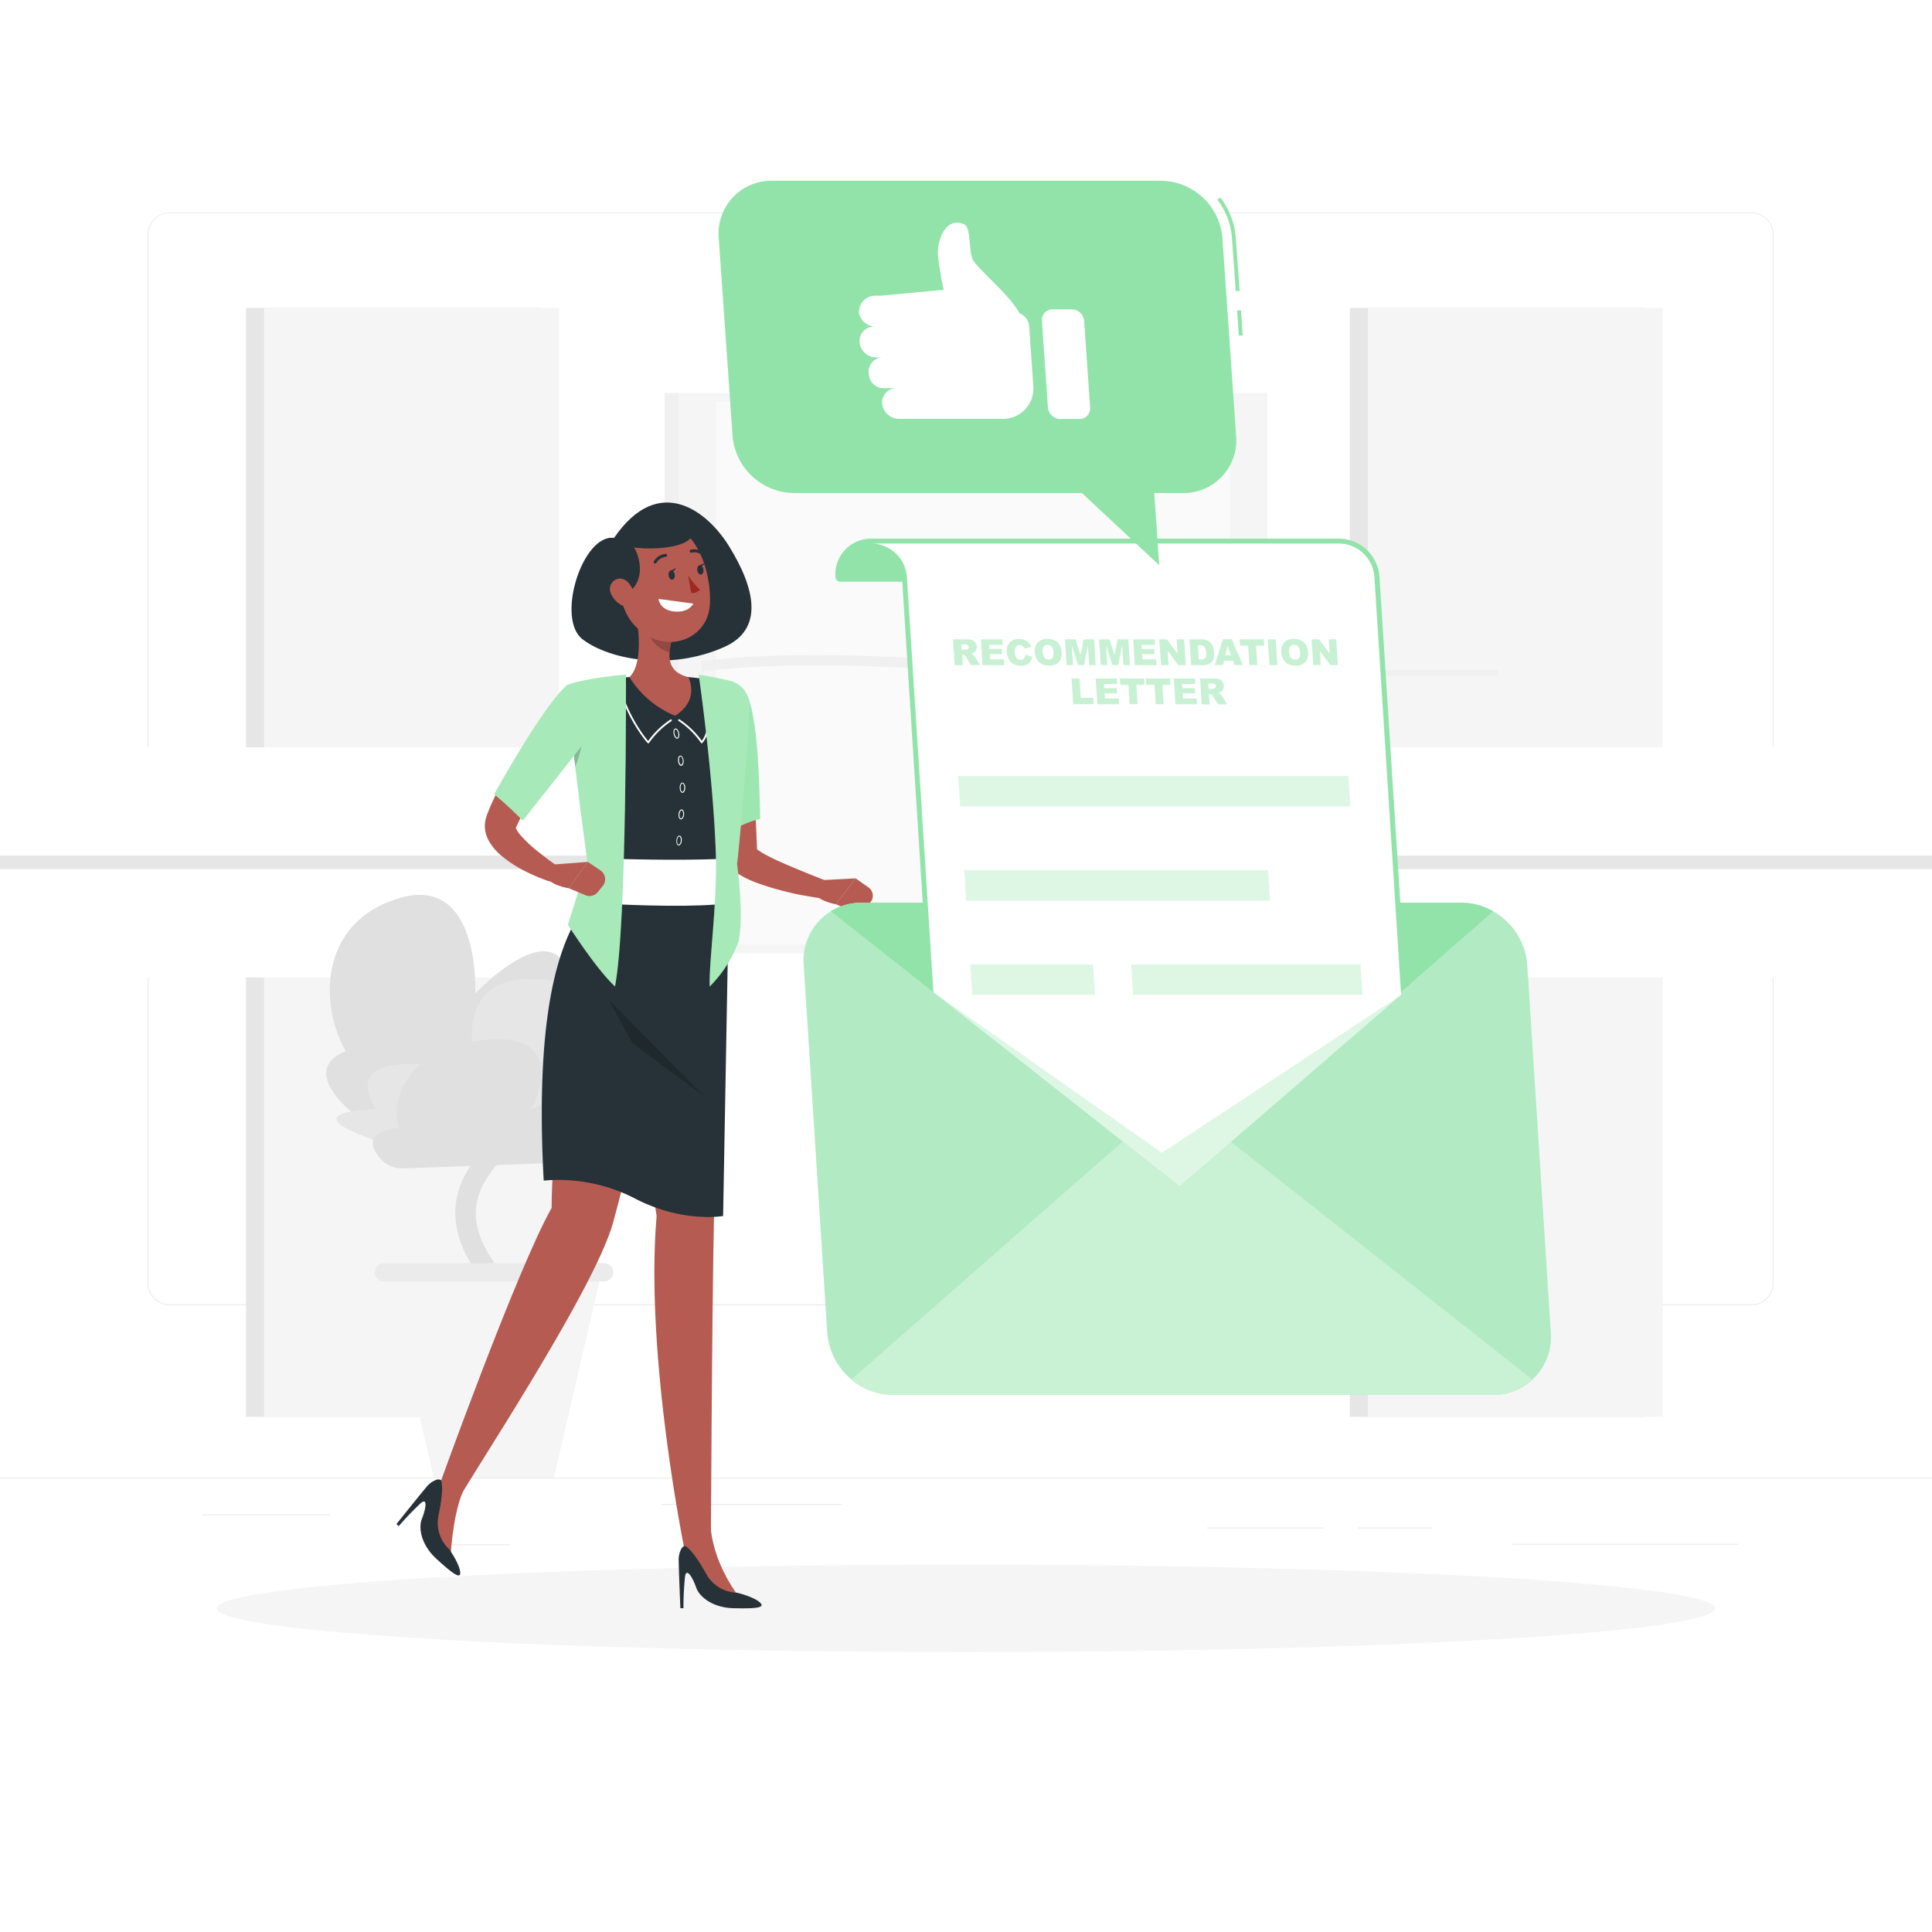 <svg class="animated" id="freepik_stories-recommendation-letter" xmlns="http://www.w3.org/2000/svg" viewBox="0 0 500 500" version="1.1" xmlns:xlink="http://www.w3.org/1999/xlink" xmlns:svgjs="http://svgjs.com/svgjs"><style>svg#freepik_stories-recommendation-letter:not(.animated) .animable {opacity: 0;}svg#freepik_stories-recommendation-letter.animated #freepik--background-complete--inject-222 {animation: 1s 1 forwards cubic-bezier(.36,-0.01,.5,1.38) lightSpeedRight;animation-delay: 0s;}svg#freepik_stories-recommendation-letter.animated #freepik--Shadow--inject-222 {animation: 1s 1 forwards cubic-bezier(.36,-0.01,.5,1.38) slideLeft;animation-delay: 0s;}svg#freepik_stories-recommendation-letter.animated #freepik--Character--inject-222 {animation: 1s 1 forwards cubic-bezier(.36,-0.01,.5,1.38) zoomOut;animation-delay: 0s;}svg#freepik_stories-recommendation-letter.animated #freepik--Letter--inject-222 {animation: 1s 1 forwards cubic-bezier(.36,-0.01,.5,1.38) slideDown;animation-delay: 0s;}svg#freepik_stories-recommendation-letter.animated #freepik--speech-bubble--inject-222 {animation: 1s 1 forwards cubic-bezier(.36,-0.01,.5,1.38) zoomOut;animation-delay: 0s;}            @keyframes lightSpeedRight {              from {                transform: translate3d(50%, 0, 0) skewX(-20deg);                opacity: 0;              }              60% {                transform: skewX(10deg);                opacity: 1;              }              80% {                transform: skewX(-2deg);              }              to {                opacity: 1;                transform: translate3d(0, 0, 0);              }            }                    @keyframes slideLeft {                0% {                    opacity: 0;                    transform: translateX(-30px);                }                100% {                    opacity: 1;                    transform: translateX(0);                }            }                    @keyframes zoomOut {                0% {                    opacity: 0;                    transform: scale(1.5);                }                100% {                    opacity: 1;                    transform: scale(1);                }            }                    @keyframes slideDown {                0% {                    opacity: 0;                    transform: translateY(-30px);                }                100% {                    opacity: 1;                    transform: translateY(0);                }            }        </style><g id="freepik--background-complete--inject-222" style="transform-origin: 250px 227.45px;" class="animable"><rect y="382.4" width="500" height="0.25" style="fill: rgb(235, 235, 235); transform-origin: 250px 382.525px;" id="eltucwyk3ybh" class="animable"></rect><rect x="52.46" y="391.92" width="33.12" height="0.25" style="fill: rgb(235, 235, 235); transform-origin: 69.02px 392.045px;" id="el5nn5x4kylxo" class="animable"></rect><rect x="171.14" y="389.21" width="46.75" height="0.25" style="fill: rgb(235, 235, 235); transform-origin: 194.515px 389.335px;" id="elwoixs35lbdf" class="animable"></rect><rect x="112.8" y="399.65" width="19.19" height="0.25" style="fill: rgb(235, 235, 235); transform-origin: 122.395px 399.775px;" id="elsntu9nstlxi" class="animable"></rect><rect x="312.33" y="395.31" width="30.21" height="0.25" style="fill: rgb(235, 235, 235); transform-origin: 327.435px 395.435px;" id="elzfb9u9arc4" class="animable"></rect><rect x="351.44" y="395.31" width="19.32" height="0.25" style="fill: rgb(235, 235, 235); transform-origin: 361.1px 395.435px;" id="el17hfx9wpc2l" class="animable"></rect><rect x="391.35" y="399.53" width="58.56" height="0.25" style="fill: rgb(235, 235, 235); transform-origin: 420.63px 399.655px;" id="elfwu0h3p3tx4" class="animable"></rect><path d="M237,337.8H43.91a5.71,5.71,0,0,1-5.7-5.71V60.66A5.71,5.71,0,0,1,43.91,55H237a5.71,5.71,0,0,1,5.71,5.71V332.09A5.71,5.71,0,0,1,237,337.8ZM43.91,55.2a5.46,5.46,0,0,0-5.45,5.46V332.09a5.46,5.46,0,0,0,5.45,5.46H237a5.47,5.47,0,0,0,5.46-5.46V60.66A5.47,5.47,0,0,0,237,55.2Z" style="fill: rgb(235, 235, 235); transform-origin: 140.46px 196.4px;" id="elkoryblajzu" class="animable"></path><path d="M453.31,337.8H260.21a5.72,5.72,0,0,1-5.71-5.71V60.66A5.72,5.72,0,0,1,260.21,55h193.1A5.71,5.71,0,0,1,459,60.66V332.09A5.71,5.71,0,0,1,453.31,337.8ZM260.21,55.2a5.47,5.47,0,0,0-5.46,5.46V332.09a5.47,5.47,0,0,0,5.46,5.46h193.1a5.47,5.47,0,0,0,5.46-5.46V60.66a5.47,5.47,0,0,0-5.46-5.46Z" style="fill: rgb(235, 235, 235); transform-origin: 356.75px 196.4px;" id="eluc251mb2kl8" class="animable"></path><rect x="349.34" y="79.69" width="76.32" height="286.98" style="fill: rgb(230, 230, 230); transform-origin: 387.5px 223.18px;" id="elktofdgyrcwj" class="animable"></rect><rect x="354" y="79.69" width="76.32" height="286.98" style="fill: rgb(245, 245, 245); transform-origin: 392.16px 223.18px;" id="elyq5pwya32ka" class="animable"></rect><g id="el54fbbe40yh6"><rect x="256.3" y="193.39" width="271.72" height="59.58" style="fill: rgb(255, 255, 255); transform-origin: 392.16px 223.18px; transform: rotate(90deg);" class="animable"></rect></g><g id="elg13v7c4v1mn"><rect x="284.33" y="221.42" width="271.72" height="3.52" style="fill: rgb(230, 230, 230); transform-origin: 420.19px 223.18px; transform: rotate(90deg);" class="animable"></rect></g><rect x="357.46" y="313.25" width="69.4" height="10.24" style="fill: rgb(245, 245, 245); transform-origin: 392.16px 318.37px;" id="elwlldj44twnr" class="animable"></rect><rect x="357.46" y="100.77" width="69.4" height="10.24" style="fill: rgb(245, 245, 245); transform-origin: 392.16px 105.89px;" id="eljri3nqyjlae" class="animable"></rect><rect x="63.68" y="79.69" width="76.32" height="286.98" style="fill: rgb(230, 230, 230); transform-origin: 101.84px 223.18px;" id="elsxgpmf069p" class="animable"></rect><rect x="68.34" y="79.69" width="76.32" height="286.98" style="fill: rgb(245, 245, 245); transform-origin: 106.5px 223.18px;" id="el1jlz5kjykrq" class="animable"></rect><g id="elszrer7tcvgf"><rect x="-29.36" y="193.39" width="271.72" height="59.58" style="fill: rgb(255, 255, 255); transform-origin: 106.5px 223.18px; transform: rotate(90deg);" class="animable"></rect></g><g id="el8g3s6azlot9"><rect x="-1.33" y="221.42" width="271.72" height="3.52" style="fill: rgb(230, 230, 230); transform-origin: 134.53px 223.18px; transform: rotate(90deg);" class="animable"></rect></g><rect x="71.8" y="313.25" width="69.4" height="10.24" style="fill: rgb(245, 245, 245); transform-origin: 106.5px 318.37px;" id="eluxf2mviubmb" class="animable"></rect><rect x="71.8" y="100.77" width="69.4" height="10.24" style="fill: rgb(245, 245, 245); transform-origin: 106.5px 105.89px;" id="elafog357ifz" class="animable"></rect><g id="elnxk7d5ksf3h"><rect x="175.62" y="101.73" width="152.38" height="145" style="fill: rgb(245, 245, 245); transform-origin: 251.81px 174.23px; transform: rotate(180deg);" class="animable"></rect></g><rect x="172" y="101.73" width="3.62" height="145" style="fill: rgb(240, 240, 240); transform-origin: 173.81px 174.23px;" id="el74j65knpyd8" class="animable"></rect><g id="elwh9eypd8h5"><rect x="185.31" y="104.03" width="133" height="140.38" style="fill: rgb(250, 250, 250); transform-origin: 251.81px 174.22px; transform: rotate(90deg);" class="animable"></rect></g><path d="M181.62,173.73c46.29-5.34,92.59,5.33,138.88,0v-2.67c-46.29,5.33-92.59-5.33-138.88,0Z" style="fill: rgb(240, 240, 240); transform-origin: 251.06px 172.394px;" id="elp8xqe8xvkx" class="animable"></path><g id="el0pd58ind6qn8"><rect x="254.75" y="173.48" width="133" height="1.5" style="fill: rgb(240, 240, 240); transform-origin: 321.25px 174.23px; transform: rotate(90deg);" class="animable"></rect></g><path d="M137.75,352.83a2.62,2.62,0,0,1-2-4.24c1.48-1.87-2.12-6.2-5.93-10.79-8.12-9.76-20.39-24.52-3.63-41.45,10.57-10.68,10.34-15.1,9.75-16.51-1.05-2.5-6-3.06-7.6-3h0a2.62,2.62,0,0,1,0-5.23c1,0,9.86.07,12.46,6.21,2.25,5.31-1.3,12.59-10.85,22.23-13.42,13.55-4.19,24.64,3.94,34.43,5.21,6.27,10.13,12.18,6,17.38A2.6,2.6,0,0,1,137.75,352.83Z" style="fill: rgb(224, 224, 224); transform-origin: 129.64px 312.221px;" id="el6on91mb3i64" class="animable"></path><polygon points="99.91 329.26 155.7 329.26 143.35 382.4 112.27 382.4 99.91 329.26" style="fill: rgb(245, 245, 245); transform-origin: 127.805px 355.83px;" id="eljd4aqkeqgkp" class="animable"></polygon><path d="M99.33,331.64h57a2.39,2.39,0,0,0,2.38-2.38h0a2.38,2.38,0,0,0-2.38-2.37H99.33A2.38,2.38,0,0,0,97,329.26h0A2.38,2.38,0,0,0,99.33,331.64Z" style="fill: rgb(235, 235, 235); transform-origin: 127.855px 329.265px;" id="el17z2npkne4gi" class="animable"></path><path d="M147.41,273.3,94.7,290.71s-19.1-12.9-5.23-18.7c-6.59-11.25-7.43-33.2,13.8-39.56S123,257.09,123,257.09s26.18-27.69,25,5.2C153,260.92,174.13,265.93,147.41,273.3Z" style="fill: rgb(224, 224, 224); transform-origin: 122.539px 261.15px;" id="elhzgd9ksyo2" class="animable"></path><path d="M103.42,297.13h63.92s16.86-11.9-.8-11.3c3.51-15.18-6.37-31.81-28.68-32.45s-14.46,24.11-14.46,24.11S85.93,268.56,97.27,287C78.7,287.91,88.3,292.67,103.42,297.13Z" style="fill: rgb(230, 230, 230); transform-origin: 130.828px 275.249px;" id="el9btu0ufjmuq" class="animable"></path><path d="M154.46,300.57l-50.22,1.81a7.74,7.74,0,0,1-6.6-3.55c-1.9-2.69-2.4-6,5.63-7-2.57-7.94,3.11-21.77,23.87-22.84s10.35,18.12,10.35,18.12,31.41-13.71,20.69,6.68C163,293.59,180.39,299.64,154.46,300.57Z" style="fill: rgb(224, 224, 224); transform-origin: 132.413px 285.664px;" id="elfybyvbt7glr" class="animable"></path></g><g id="freepik--Shadow--inject-222" style="transform-origin: 250px 416.24px;" class="animable"><ellipse id="freepik--path--inject-222" cx="250" cy="416.24" rx="193.89" ry="11.32" style="fill: rgb(245, 245, 245); transform-origin: 250px 416.24px;" class="animable"></ellipse></g><g id="freepik--Character--inject-222" style="transform-origin: 164.243px 273.145px;" class="animable"><path d="M158.91,139.22c-8.13-1.14-15.13,20.91-8.13,26.24s22.64,8.2,36.61,2c10.17-4.49,8.32-14.74,1.25-26.16C182.94,132.13,170.43,122.42,158.91,139.22Z" style="fill: rgb(38, 50, 56); transform-origin: 171.195px 150.511px;" id="elwz616kmqala" class="animable"></path><path d="M194.1,187.65c.46,5.53.8,11.08,1.1,16.62s.55,11.1.77,16.65l-.16-.86a1.74,1.74,0,0,0-.35-.66c-.06-.06,0,0,0,0a5.33,5.33,0,0,0,.67.56,19.62,19.62,0,0,0,2.2,1.34c1.63.86,3.42,1.7,5.24,2.47s3.68,1.55,5.55,2.31l5.63,2.25-1.09,4.32c-2.1-.26-4.13-.64-6.19-1s-4.09-.89-6.13-1.44a60,60,0,0,1-6.17-2,25,25,0,0,1-3.22-1.53,11.08,11.08,0,0,1-1.81-1.24,8.1,8.1,0,0,1-1-1.06,5.71,5.71,0,0,1-1.09-2l-.1-.32-.06-.54c-.55-5.53-1.1-11.07-1.53-16.61s-.9-11.09-1.21-16.64Z" style="fill: rgb(182, 91, 82); transform-origin: 199.95px 210.15px;" id="el7amrqthtgxo" class="animable"></path><path d="M193.47,180.21c1.94,4.23,3,15.54,3.25,31.73a23.67,23.67,0,0,0-9.74,4.83l-4.38-25.43,2.43-4.23a10.57,10.57,0,0,1,8.44-6.9Z" style="fill: rgb(146, 227, 169); transform-origin: 189.66px 198.49px;" id="elx7y8wdxei7" class="animable"></path><g id="elav0fhi6c2yj"><path d="M193.47,180.21c1.94,4.23,3,15.54,3.25,31.73a23.67,23.67,0,0,0-9.74,4.83l-4.38-25.43,2.43-4.23a10.57,10.57,0,0,1,8.44-6.9Z" style="fill: rgb(255, 255, 255); opacity: 0.1; transform-origin: 189.66px 198.49px;" class="animable"></path></g><path d="M213.1,227.76l8.33-.44-5.07,6.7s-5.25-.76-6.42-4Z" style="fill: rgb(181, 91, 82); transform-origin: 215.685px 230.67px;" id="el626chswn2xw" class="animable"></path><path d="M225.26,233.51l-1.43,1.69a2.62,2.62,0,0,1-3.05.72l-4.42-1.9,5.07-6.7,3.33,2.34A2.62,2.62,0,0,1,225.26,233.51Z" style="fill: rgb(181, 91, 82); transform-origin: 221.123px 231.728px;" id="elmi201l6ngx" class="animable"></path><path d="M193.08,182.88c.14,6-.7,18.45-4.92,44.35H154.6c.56-13.66,1.23-22.22-5.3-50.26a93.15,93.15,0,0,1,13.6-1.74,107.54,107.54,0,0,1,15.24,0c3.29.3,6.79.83,9.47,1.29A6.59,6.59,0,0,1,193.08,182.88Z" style="fill: rgb(38, 50, 56); transform-origin: 171.197px 201.095px;" id="elb8qwwhoj2zj" class="animable"></path><path d="M167.74,192.34a.21.21,0,0,1-.17-.07c-2.59-2.93-7.24-10.61-7.3-15.51a.23.23,0,0,1,.23-.23.23.23,0,0,1,.24.23c0,4.28,4.09,11.58,7,15a22.32,22.32,0,0,1,5.77-5.54.23.23,0,0,1,.32.07.24.24,0,0,1-.06.32,21.9,21.9,0,0,0-5.8,5.66.2.2,0,0,1-.18.11Z" style="fill: rgb(255, 255, 255); transform-origin: 167.068px 184.455px;" id="el51b5cxxanhm" class="animable"></path><path d="M181.58,192.34h0a.21.21,0,0,1-.18-.11,21.75,21.75,0,0,0-5.79-5.66.23.23,0,0,1,.25-.39,22.32,22.32,0,0,1,5.77,5.54c2.59-3.34,1.84-11,.11-15.1a.23.23,0,0,1,.12-.31.24.24,0,0,1,.31.13c1.82,4.36,2.56,12.49-.39,15.83A.24.24,0,0,1,181.58,192.34Z" style="fill: rgb(255, 255, 255); transform-origin: 179.635px 184.317px;" id="elysb5fakts5b" class="animable"></path><path d="M164.41,158.07c1,4.9,1.92,13.89-1.51,17.16a25,25,0,0,0,11.82,10c6.56-4.11,3.42-10,3.42-10-5.47-1.31-5.32-5.36-4.37-9.17Z" style="fill: rgb(181, 91, 82); transform-origin: 170.896px 171.65px;" id="eli0zvao1api" class="animable"></path><g id="elzge1i536m6"><path d="M168.23,161.33l5.53,4.72a17.29,17.29,0,0,0-.47,2.71c-2.08-.3-4.95-2.6-5.18-4.79A7.24,7.24,0,0,1,168.23,161.33Z" style="opacity: 0.2; transform-origin: 170.901px 165.045px;" class="animable"></path></g><path d="M159.24,149.07c1.92,8,2.57,11.39,7.37,14.81,7.23,5.14,16.6,1,17.1-7.36.45-7.55-2.77-19.32-11.23-21.13A11.19,11.19,0,0,0,159.24,149.07Z" style="fill: rgb(181, 91, 82); transform-origin: 171.324px 150.634px;" id="elq23wdup8q4" class="animable"></path><path d="M159.46,140.42c5,2.79,21.95,1.79,19.43-3.3S165.62,133.29,159.46,140.42Z" style="fill: rgb(38, 50, 56); transform-origin: 169.302px 137.987px;" id="elal9kkf4r6y8" class="animable"></path><path d="M163.21,140.17c4.37,6.21,3.12,14.77-6.63,14.8S153.67,138,163.21,140.17Z" style="fill: rgb(38, 50, 56); transform-origin: 158.726px 147.474px;" id="el7f3b0kctehl" class="animable"></path><path d="M170.43,155l9,1.21s-1.15,2.59-5.36,2C170.59,157.62,170.43,155,170.43,155Z" style="fill: rgb(255, 255, 255); transform-origin: 174.93px 156.649px;" id="elikk88co7mul" class="animable"></path><path d="M188.16,227.23s-2.83,62.23-3.37,87.43c-.57,26.22-.82,87.44-.82,87.44h-6.61s-10.56-50.88-7.43-87.44c-4.73-28.07-7.92-87.43-7.92-87.43Z" style="fill: rgb(181, 91, 82); transform-origin: 175.085px 314.665px;" id="elgno2d6hvewa" class="animable"></path><path d="M179.39,227.23s-14,64.81-20.7,89.1c-5,18.23-39.84,70.08-40.09,72l-5.27-2.9s20.36-56.72,29.43-72.83c0-28.47,11.84-85.33,11.84-85.33Z" style="fill: rgb(181, 91, 82); transform-origin: 146.36px 307.78px;" id="elca36gw9lhc5" class="animable"></path><path d="M173.05,149c.12.66.56,1.13,1,1s.68-.67.57-1.32-.56-1.13-1-1.05S172.94,148.34,173.05,149Z" style="fill: rgb(38, 50, 56); transform-origin: 173.835px 148.821px;" id="eltqqw93p9a8n" class="animable"></path><path d="M180.47,147.68c.12.65.56,1.13,1,1s.68-.67.57-1.33-.56-1.12-1-1.05S180.36,147,180.47,147.68Z" style="fill: rgb(38, 50, 56); transform-origin: 181.255px 147.497px;" id="el7cv0ebtz3al" class="animable"></path><path d="M180.86,146.42l1.49-.73S181.76,147.06,180.86,146.42Z" style="fill: rgb(38, 50, 56); transform-origin: 181.605px 146.14px;" id="ell0bmi48yig" class="animable"></path><path d="M178.07,148.86a18,18,0,0,0,3.09,3.77,2.89,2.89,0,0,1-2.27.85Z" style="fill: rgb(160, 39, 36); transform-origin: 179.615px 151.174px;" id="el7mmtgp59z6" class="animable"></path><path d="M158.12,153.62a6,6,0,0,0,3.25,3.23c1.95.78,3.16-.91,2.81-2.87-.32-1.76-1.71-4.3-3.76-4.25A2.7,2.7,0,0,0,158.12,153.62Z" style="fill: rgb(181, 91, 82); transform-origin: 161.041px 153.387px;" id="elqb9tjdoy41h" class="animable"></path><path d="M169.63,145.85a.45.45,0,0,0,.25-.18,3.11,3.11,0,0,1,2.38-1.54.4.4,0,0,0,.38-.4.39.39,0,0,0-.41-.38,3.84,3.84,0,0,0-3,1.91.39.39,0,0,0,.12.54A.43.43,0,0,0,169.63,145.85Z" style="fill: rgb(38, 50, 56); transform-origin: 170.904px 144.603px;" id="el19ghuwa4ut1" class="animable"></path><path d="M182,143.76a.35.35,0,0,0,.25-.14.39.39,0,0,0-.06-.55,3.91,3.91,0,0,0-3.49-.78.4.4,0,0,0,.25.75,3.1,3.1,0,0,1,2.75.64A.42.42,0,0,0,182,143.76Z" style="fill: rgb(38, 50, 56); transform-origin: 180.41px 142.963px;" id="elhtm8psxaux" class="animable"></path><path d="M173.44,147.74l1.49-.74S174.34,148.38,173.44,147.74Z" style="fill: rgb(38, 50, 56); transform-origin: 174.185px 147.455px;" id="elg1twrt7jydd" class="animable"></path><path d="M188.64,231.7l-1.5,83s-10.43,1.87-22.72-4.48a43,43,0,0,0-23.71-4.68c-2.69-50.28,6.1-66.09,12.84-73.8Z" style="fill: rgb(38, 50, 56); transform-origin: 164.426px 273.328px;" id="elv784css5yej" class="animable"></path><g id="el048j84g1r4ti"><polygon points="182.25 283.72 163.64 269.95 157.57 258.74 182.25 283.72" style="opacity: 0.2; transform-origin: 169.91px 271.23px;" class="animable"></polygon></g><path d="M190.07,222.11l-1.24,11.64c-8.9,1.07-21.84.68-35.59,0l1.09-11.64C167.27,222.55,179.58,222.71,190.07,222.11Z" style="fill: rgb(255, 255, 255); transform-origin: 171.655px 228.262px;" id="elpmh36u24qvr" class="animable"></path><path d="M162,174.59s.26,65-2.84,80.72c-5.12-4.81-12.19-16-12.19-16s4-12.69,5.11-15.72c-.62-4.57-5.74-42.49-5-46.44C152.23,175.36,162,174.59,162,174.59Z" style="fill: rgb(146, 227, 169); transform-origin: 154.488px 214.95px;" id="elrsnno8rhkih" class="animable"></path><g id="el8vpojzoa8ss"><path d="M162,174.59s.26,65-2.84,80.72c-5.12-4.81-12.19-16-12.19-16s4-12.69,5.11-15.72c-.62-4.57-5.74-42.49-5-46.44C152.23,175.36,162,174.59,162,174.59Z" style="fill: rgb(255, 255, 255); opacity: 0.2; transform-origin: 154.488px 214.95px;" class="animable"></path></g><path d="M150.91,187.06c-2.56,3.47-5.14,7.11-7.6,10.72s-4.86,7.28-7,11c-.53.93-1,1.86-1.51,2.79-.26.46-.49.93-.7,1.39l-.61,1.27c0-.15,0-.34,0-.34s0,.15,0,.38a7.28,7.28,0,0,0,1.22,1.87,33,33,0,0,0,4.38,4.13c1.64,1.33,3.43,2.66,5.15,3.88l-1.93,4a48.11,48.11,0,0,1-6.54-2.75,31.48,31.48,0,0,1-6.21-4.11,13.82,13.82,0,0,1-2.9-3.42,8.48,8.48,0,0,1-1.06-2.77,7.28,7.28,0,0,1,.25-3.65l.08-.22,0-.12.09-.22.17-.42.34-.84c.22-.58.45-1.13.7-1.67.49-1.09,1-2.17,1.53-3.2a125.13,125.13,0,0,1,7-12c1.24-1.92,2.53-3.81,3.85-5.67s2.65-3.69,4.1-5.54Z" style="fill: rgb(182, 91, 82); transform-origin: 138.192px 204.85px;" id="ele9sja6f4ynj" class="animable"></path><path d="M143.23,223.73l8.91-.67-4.92,6.81s-5.27-.65-6.51-3.85Z" style="fill: rgb(181, 91, 82); transform-origin: 146.425px 226.465px;" id="el8ckti8ujy5x" class="animable"></path><path d="M156,229.27l-1.3,1.6a2.74,2.74,0,0,1-3.09.85l-4.41-1.85,4.92-6.81,3.27,2.19A2.76,2.76,0,0,1,156,229.27Z" style="fill: rgb(181, 91, 82); transform-origin: 151.905px 227.476px;" id="eljx1hylf5cwh" class="animable"></path><path d="M180.82,174.59s3.76,25.84,4.44,46.52c.41,12.41-1.85,28.2-1.59,34.2a32.31,32.31,0,0,0,7.44-11.56s1.52-5.42-.36-20.16c.51-3.72,2.76-29.26,3.2-40.75a6.57,6.57,0,0,0-5-6.64C184.77,175.21,180.82,174.59,180.82,174.59Z" style="fill: rgb(146, 227, 169); transform-origin: 187.388px 214.95px;" id="el7pug43ajy16" class="animable"></path><g id="el0ihlksp3ree"><g style="opacity: 0.2; transform-origin: 187.388px 214.95px;" class="animable"><path d="M180.82,174.59s3.76,25.84,4.44,46.52c.41,12.41-1.85,28.2-1.59,34.2a32.31,32.31,0,0,0,7.44-11.56s1.52-5.42-.36-20.16c.51-3.72,2.76-29.26,3.2-40.75a6.57,6.57,0,0,0-5-6.64C184.77,175.21,180.82,174.59,180.82,174.59Z" style="fill: rgb(255, 255, 255); transform-origin: 187.388px 214.95px;" id="el3vh6h8fa918" class="animable"></path></g></g><path d="M175.24,191.17c-.36,0-.74-.48-.89-1.18h0c-.16-.74,0-1.37.4-1.45s.84.43,1,1.17a1.7,1.7,0,0,1-.12,1.24.52.52,0,0,1-.31.22Zm-.66-1.23c.14.64.49,1,.7,1a.25.25,0,0,0,.16-.12,1.56,1.56,0,0,0,.08-1.06c-.13-.63-.49-1-.72-1s-.36.54-.22,1.17Z" style="fill: rgb(255, 255, 255); transform-origin: 175.052px 189.851px;" id="eltksvjx3fmkc" class="animable"></path><path d="M176.3,198.19c-.39,0-.73-.53-.81-1.25s.15-1.34.55-1.39a.5.5,0,0,1,.37.13,1.75,1.75,0,0,1,.5,1.12,1.69,1.69,0,0,1-.25,1.2.49.49,0,0,1-.33.19Zm-.21-2.41h0c-.23,0-.42.48-.35,1.12s.35,1,.58,1h0a.24.24,0,0,0,.17-.1,1.47,1.47,0,0,0,.2-1,1.49,1.49,0,0,0-.42-1A.29.29,0,0,0,176.09,195.78Z" style="fill: rgb(255, 255, 255); transform-origin: 176.204px 196.869px;" id="elnc94by73iu8" class="animable"></path><path d="M176.62,205.17h0c-.4,0-.7-.58-.71-1.31h0c0-.74.29-1.3.69-1.31a.47.47,0,0,1,.35.16,1.67,1.67,0,0,1,.39,1.15A1.74,1.74,0,0,1,177,205,.53.53,0,0,1,176.62,205.17Zm-.49-1.31c0,.63.26,1.07.49,1.08h0a.28.28,0,0,0,.18-.1,1.41,1.41,0,0,0,.29-1,1.43,1.43,0,0,0-.31-1,.26.26,0,0,0-.18-.09h0c-.22,0-.46.44-.46,1.07Z" style="fill: rgb(255, 255, 255); transform-origin: 176.627px 203.86px;" id="elibplwq9iiib" class="animable"></path><path d="M176.24,212.05h-.06c-.39-.05-.64-.63-.57-1.35h0c.07-.73.43-1.26.82-1.22a.54.54,0,0,1,.34.19,1.73,1.73,0,0,1,.26,1.17,1.66,1.66,0,0,1-.48,1.09A.51.51,0,0,1,176.24,212.05Zm-.4-1.33c-.06.62.15,1.07.37,1.1a.27.27,0,0,0,.2-.07,1.46,1.46,0,0,0,.39-.93,1.54,1.54,0,0,0-.21-1,.3.3,0,0,0-.18-.11h0c-.22,0-.49.4-.55,1Z" style="fill: rgb(255, 255, 255); transform-origin: 176.322px 210.764px;" id="eljz0v4cjnwr9" class="animable"></path><path d="M175.63,218.81h0c-.4-.05-.64-.63-.57-1.35h0c.06-.7.4-1.21.78-1.21h0a.5.5,0,0,1,.34.19,1.63,1.63,0,0,1,.25,1.16,1.58,1.58,0,0,1-.47,1.08A.51.51,0,0,1,175.63,218.81Zm.16-2.32c-.22,0-.49.39-.55,1h0c-.06.62.14,1.07.37,1.1a.29.29,0,0,0,.2-.08,1.41,1.41,0,0,0,.38-.92,1.43,1.43,0,0,0-.2-1,.26.26,0,0,0-.18-.11Zm-.67,1h0Z" style="fill: rgb(255, 255, 255); transform-origin: 175.749px 217.53px;" id="elz6irfsgyvxd" class="animable"></path><g id="elxvnuh2yduis"><path d="M150.78,191.49a30.72,30.72,0,0,1-1.91,7c-.2-1.71-.4-3.42-.58-5.06Z" style="opacity: 0.2; transform-origin: 149.535px 194.99px;" class="animable"></path></g><path d="M147,177.15c-3.72,2.79-11.19,14.29-19.1,28.41a91.83,91.83,0,0,1,7.39,6.83l16-20.28-.12-4.88A10.54,10.54,0,0,0,147,177.15Z" style="fill: rgb(146, 227, 169); transform-origin: 139.596px 194.77px;" id="el7nldpmmfs9w" class="animable"></path><g id="el3pws2xik516"><path d="M147,177.15c-3.72,2.79-11.19,14.29-19.1,28.41a91.83,91.83,0,0,1,7.39,6.83l16-20.28-.12-4.88A10.54,10.54,0,0,0,147,177.15Z" style="fill: rgb(255, 255, 255); opacity: 0.2; transform-origin: 139.596px 194.77px;" class="animable"></path></g><path d="M184,396.08c1.17,9.8,7.42,17.38,7.42,17.38l-10.17-2.61-4.64-7.29,1-1.92Z" style="fill: rgb(181, 91, 82); transform-origin: 184.015px 404.77px;" id="elzzm7jtmq7or" class="animable"></path><path d="M176.2,401.09a5.92,5.92,0,0,0-.56,2.71c.06,3.39.44,12.4.44,12.4h.8a77.14,77.14,0,0,1,.42-8.3c.39-2.24,2,.41,2.86,2.94s4.45,5.24,9.62,5.36c6.06.15,8.52-.12,6.76-1.59s-5.78-2.41-5.78-2.41a9.41,9.41,0,0,1-8-4.89c-1.8-3.25-4-6.48-5.49-7.24A1.66,1.66,0,0,0,176.2,401.09Z" style="fill: rgb(38, 50, 56); transform-origin: 186.367px 408.153px;" id="el77af98p2z6f" class="animable"></path><path d="M119.71,386.21c-2.79,6.87-3.11,17.28-3.11,17.28L110,393.78l1.28-8.54,2-.78Z" style="fill: rgb(181, 91, 82); transform-origin: 114.855px 393.975px;" id="elbzcvd09hm5c" class="animable"></path><path d="M112.6,383.11a5.8,5.8,0,0,0-2.19,1.67c-2.19,2.6-7.81,9.65-7.81,9.65l.6.52a78.24,78.24,0,0,1,5.77-6c1.76-1.43,1.22,1.61.22,4.1s-.08,6.87,3.74,10.36c4.47,4.09,6.5,5.5,6.14,3.24S116.3,401,116.3,401a9.41,9.41,0,0,1-2.8-8.91c.77-3.64,1.25-7.51.61-9.07A1.68,1.68,0,0,0,112.6,383.11Z" style="fill: rgb(38, 50, 56); transform-origin: 110.855px 395.304px;" id="elemebxj27lla" class="animable"></path></g><g id="freepik--Letter--inject-222" style="transform-origin: 304.669px 250.2px;" class="animable"><path d="M223,233.63H378.19a17.37,17.37,0,0,1,17.05,16l6.1,95.34a14.9,14.9,0,0,1-15,16H231.1a17.38,17.38,0,0,1-17-16L208,249.65A14.89,14.89,0,0,1,223,233.63Z" style="fill: rgb(146, 227, 169); transform-origin: 304.669px 297.3px;" id="elzk68ccrpqvj" class="animable"></path><g id="elzhwk5xjkchj"><path d="M223,233.63H378.19a17.37,17.37,0,0,1,17.05,16l6.1,95.34a14.9,14.9,0,0,1-15,16H231.1a17.38,17.38,0,0,1-17-16L208,249.65A14.89,14.89,0,0,1,223,233.63Z" style="fill: rgb(255, 255, 255); opacity: 0.3; transform-origin: 304.669px 297.3px;" class="animable"></path></g><path d="M231.11,361H386.33a14.84,14.84,0,0,0,10.27-4l-92.82-73.2L220.3,357A16.78,16.78,0,0,0,231.11,361Z" style="fill: rgb(146, 227, 169); transform-origin: 308.45px 322.4px;" id="eltzvxnucj5v" class="animable"></path><g id="elvvl034a4ap"><path d="M231.11,361H386.33a14.84,14.84,0,0,0,10.27-4l-92.82-73.2L220.3,357A16.78,16.78,0,0,0,231.11,361Z" style="fill: rgb(255, 255, 255); opacity: 0.5; transform-origin: 308.45px 322.4px;" class="animable"></path></g><path d="M305.26,307l81.17-71.17a16.58,16.58,0,0,0-8.24-2.22H223a15.15,15.15,0,0,0-8,2.22Z" style="fill: rgb(146, 227, 169); transform-origin: 300.715px 270.305px;" id="elhpe1ecq8l2m" class="animable"></path><path d="M361.1,234l-5.41-84.7a9.29,9.29,0,0,0-9.15-8.61h-121a9.31,9.31,0,0,1,9.16,8.61l5.37,84" style="fill: rgb(255, 255, 255); transform-origin: 293.32px 187.345px;" id="elw9i4njl8srb" class="animable"></path><path d="M361.1,235.23a1.26,1.26,0,0,1-1.26-1.18l-5.41-84.7a8,8,0,0,0-7.89-7.42H232.26a10.48,10.48,0,0,1,3.69,7.26l5.37,84a1.27,1.27,0,1,1-2.53.16l-5.36-84a8,8,0,0,0-7.9-7.42,1.27,1.27,0,0,1,0-2.53h121A10.59,10.59,0,0,1,357,149.19l5.42,84.7a1.27,1.27,0,0,1-1.19,1.34Z" style="fill: rgb(146, 227, 169); transform-origin: 293.397px 187.315px;" id="elyatwunv56rq" class="animable"></path><path d="M225.53,140.66a8,8,0,0,0-8.06,8.61h17.22A9.31,9.31,0,0,0,225.53,140.66Z" style="fill: rgb(146, 227, 169); transform-origin: 226.068px 144.965px;" id="el1zc9mz2ro0g" class="animable"></path><path d="M234.69,150.54H217.47a1.26,1.26,0,0,1-1.26-1.19,9.24,9.24,0,0,1,9.32-9.95A10.6,10.6,0,0,1,236,149.19a1.29,1.29,0,0,1-.34.95A1.3,1.3,0,0,1,234.69,150.54ZM218.75,148h14.47a8,8,0,0,0-7.69-6.08,6.68,6.68,0,0,0-6.78,6.08Z" style="fill: rgb(146, 227, 169); transform-origin: 226.092px 144.97px;" id="el63x6oaxdf48" class="animable"></path><path d="M346.54,140.66h-121a9.31,9.31,0,0,1,9.16,8.61l6.87,107.51L305.26,307l57.34-49.56-6.91-108.19A9.29,9.29,0,0,0,346.54,140.66Z" style="fill: rgb(255, 255, 255); transform-origin: 294.07px 223.83px;" id="elak8laumku2j" class="animable"></path><g id="eliojhxjdhyyi"><polygon points="241.56 256.78 305.25 307.02 362.6 257.46 300.71 298.33 241.56 256.78" style="fill: rgb(146, 227, 169); opacity: 0.3; transform-origin: 302.08px 281.9px;" class="animable"></polygon></g><g id="elrkveiodga1"><polygon points="349.48 208.7 248.49 208.7 247.98 200.83 348.98 200.83 349.48 208.7" style="fill: rgb(146, 227, 169); opacity: 0.3; transform-origin: 298.73px 204.765px;" class="animable"></polygon></g><g id="ellrxwacffk5"><polygon points="328.68 233.09 250.04 233.09 249.54 225.22 328.18 225.22 328.68 233.09" style="fill: rgb(146, 227, 169); opacity: 0.3; transform-origin: 289.11px 229.155px;" class="animable"></polygon></g><g id="elbrckeci86eb"><polygon points="352.6 257.48 293.24 257.48 292.74 249.6 352.1 249.6 352.6 257.48" style="fill: rgb(146, 227, 169); opacity: 0.3; transform-origin: 322.67px 253.54px;" class="animable"></polygon></g><g id="ellpicf0x5weo"><polygon points="251.6 257.48 283.38 257.48 282.87 249.6 251.1 249.6 251.6 257.48" style="fill: rgb(146, 227, 169); opacity: 0.3; transform-origin: 267.24px 253.54px;" class="animable"></polygon></g><g id="elihhxuhhyii"><g style="opacity: 0.5; transform-origin: 296.435px 173.846px;" class="animable"><path d="M247.05,172.14l-.43-6.68h3.45a5,5,0,0,1,1.47.17,1.72,1.72,0,0,1,.86.6,2,2,0,0,1,.37,1.09,1.64,1.64,0,0,1-.78,1.61,2.29,2.29,0,0,1-.71.27,2.1,2.1,0,0,1,.55.24,3.13,3.13,0,0,1,.67.77l1.13,1.93h-2.34l-1.23-2a1.87,1.87,0,0,0-.41-.51.89.89,0,0,0-.52-.16H249l.18,2.71Zm1.82-4h.87a2.88,2.88,0,0,0,.54-.09.53.53,0,0,0,.33-.21.63.63,0,0,0,.1-.39.65.65,0,0,0-.24-.5,1.32,1.32,0,0,0-.78-.17h-.91Z" style="fill: rgb(146, 227, 169); transform-origin: 250.125px 168.819px;" id="el4kjubt3b3a4" class="animable"></path><path d="M253.85,165.46h5.54l.09,1.43H256l.06,1.06h3.22l.08,1.36h-3.21l.08,1.32h3.57l.1,1.51h-5.64Z" style="fill: rgb(146, 227, 169); transform-origin: 256.875px 168.8px;" id="el0lq4pdap5gn" class="animable"></path><path d="M265.3,169.41l1.85.55a3.16,3.16,0,0,1-.5,1.27,2.16,2.16,0,0,1-.92.77,3.57,3.57,0,0,1-1.46.26,4.43,4.43,0,0,1-1.8-.32,3.08,3.08,0,0,1-1.27-1.11,4.1,4.1,0,0,1-.63-2,3.28,3.28,0,0,1,.72-2.55,3.14,3.14,0,0,1,2.44-.89,3.56,3.56,0,0,1,2,.51,3.28,3.28,0,0,1,1.17,1.57l-1.79.4a1.91,1.91,0,0,0-.23-.44,1.44,1.44,0,0,0-.45-.37,1.33,1.33,0,0,0-.57-.13,1.13,1.13,0,0,0-1,.57,2.3,2.3,0,0,0-.2,1.31,2.62,2.62,0,0,0,.44,1.53,1.23,1.23,0,0,0,1,.41,1.1,1.1,0,0,0,.88-.33A2,2,0,0,0,265.3,169.41Z" style="fill: rgb(146, 227, 169); transform-origin: 263.844px 168.822px;" id="el9dxe7wx446s" class="animable"></path><path d="M267.82,168.81a3.26,3.26,0,0,1,.75-2.55,3.22,3.22,0,0,1,2.48-.91,3.74,3.74,0,0,1,2.63.89,3.62,3.62,0,0,1,1.06,2.51,4,4,0,0,1-.27,1.92,2.58,2.58,0,0,1-1.07,1.17,3.59,3.59,0,0,1-1.83.42,4.43,4.43,0,0,1-1.89-.36,3.1,3.1,0,0,1-1.28-1.14A4,4,0,0,1,267.82,168.81Zm2.06,0a2.39,2.39,0,0,0,.47,1.45,1.34,1.34,0,0,0,1,.44,1.2,1.2,0,0,0,1-.43,2.4,2.4,0,0,0,.26-1.55,2.14,2.14,0,0,0-.47-1.38,1.38,1.38,0,0,0-1.06-.44,1.18,1.18,0,0,0-1,.44A2.22,2.22,0,0,0,269.88,168.82Z" style="fill: rgb(146, 227, 169); transform-origin: 271.276px 168.802px;" id="eliea0sstm0sn" class="animable"></path><path d="M275.62,165.46h2.71l1.31,4.07.78-4.07h2.72l.42,6.68h-1.69l-.32-5.09-1,5.09H279l-1.63-5.09.33,5.09h-1.69Z" style="fill: rgb(146, 227, 169); transform-origin: 279.59px 168.8px;" id="elydjkqqqk72g" class="animable"></path><path d="M284.43,165.46h2.72l1.3,4.07.78-4.07H292l.43,6.68h-1.7l-.32-5.09-1,5.09h-1.53l-1.63-5.09.33,5.09h-1.69Z" style="fill: rgb(146, 227, 169); transform-origin: 288.43px 168.8px;" id="elknp1tvleabm" class="animable"></path><path d="M293.26,165.46h5.54l.09,1.43h-3.47l.07,1.06h3.21l.09,1.36h-3.21l.08,1.32h3.57l.09,1.51h-5.63Z" style="fill: rgb(146, 227, 169); transform-origin: 296.29px 168.8px;" id="el74ep6sknvgi" class="animable"></path><path d="M300,165.46H302l2.75,3.7-.23-3.7h1.94l.43,6.68h-1.95l-2.73-3.66.23,3.66h-1.94Z" style="fill: rgb(146, 227, 169); transform-origin: 303.445px 168.8px;" id="el954jb2n23qp" class="animable"></path><path d="M307.81,165.46h3.07a3.65,3.65,0,0,1,1.48.25,2.55,2.55,0,0,1,1,.7,3.34,3.34,0,0,1,.6,1.08,5.27,5.27,0,0,1,.25,1.29,4.66,4.66,0,0,1-.14,1.66,2.39,2.39,0,0,1-.62,1,2,2,0,0,1-.89.53,4.74,4.74,0,0,1-1.22.18h-3.07ZM310,167l.23,3.65h.5a2,2,0,0,0,.92-.15.89.89,0,0,0,.39-.5,2.92,2.92,0,0,0,.08-1.16,2.3,2.3,0,0,0-.44-1.45,1.53,1.53,0,0,0-1.17-.39Z" style="fill: rgb(146, 227, 169); transform-origin: 311.021px 168.804px;" id="elzd97dogsc8" class="animable"></path><path d="M319.11,171h-2.34l-.26,1.1H314.4l2.09-6.68h2.25l2.94,6.68h-2.16Zm-.52-1.44-.89-2.41-.58,2.41Z" style="fill: rgb(146, 227, 169); transform-origin: 318.04px 168.76px;" id="el6jbknl5k7km" class="animable"></path><path d="M320.8,165.46h6.27l.11,1.65h-2.11l.33,5h-2.07l-.32-5H320.9Z" style="fill: rgb(146, 227, 169); transform-origin: 323.99px 168.785px;" id="elsxcks9lc16q" class="animable"></path><path d="M328.09,165.46h2.07l.43,6.68h-2.07Z" style="fill: rgb(146, 227, 169); transform-origin: 329.34px 168.8px;" id="eld2acld5wj9g" class="animable"></path><path d="M331.6,168.81a3.26,3.26,0,0,1,.75-2.55,3.2,3.2,0,0,1,2.48-.91,3.71,3.71,0,0,1,2.62.89,3.62,3.62,0,0,1,1.07,2.51,4,4,0,0,1-.27,1.92,2.58,2.58,0,0,1-1.07,1.17,3.59,3.59,0,0,1-1.83.42,4.39,4.39,0,0,1-1.89-.36,3.1,3.1,0,0,1-1.28-1.14A4,4,0,0,1,331.6,168.81Zm2.06,0a2.39,2.39,0,0,0,.47,1.45,1.34,1.34,0,0,0,1.05.44,1.2,1.2,0,0,0,1-.43,2.4,2.4,0,0,0,.26-1.55,2.19,2.19,0,0,0-.47-1.38,1.38,1.38,0,0,0-1.06-.44,1.18,1.18,0,0,0-1,.44A2.16,2.16,0,0,0,333.66,168.82Z" style="fill: rgb(146, 227, 169); transform-origin: 335.056px 168.802px;" id="elm22ilfmnd5" class="animable"></path><path d="M339.43,165.46h1.93l2.75,3.7-.23-3.7h1.94l.43,6.68h-1.94l-2.74-3.66.23,3.66h-1.94Z" style="fill: rgb(146, 227, 169); transform-origin: 342.84px 168.8px;" id="el6im9jimei9h" class="animable"></path><path d="M277.31,175.59h2.07l.32,5h3.22l.11,1.65h-5.29Z" style="fill: rgb(146, 227, 169); transform-origin: 280.17px 178.915px;" id="elehodjgq94na" class="animable"></path><path d="M283.54,175.59h5.53l.09,1.42H285.7l.07,1.06H289l.09,1.37h-3.22l.09,1.32h3.56l.1,1.51H284Z" style="fill: rgb(146, 227, 169); transform-origin: 286.58px 178.93px;" id="el6tqwn0gcayn" class="animable"></path><path d="M289.81,175.59h6.28l.11,1.65h-2.11l.32,5h-2.06l-.32-5h-2.11Z" style="fill: rgb(146, 227, 169); transform-origin: 293.005px 178.915px;" id="elpi0jjbl3aam" class="animable"></path><path d="M296.56,175.59h6.27l.11,1.65h-2.11l.33,5h-2.07l-.32-5h-2.11Z" style="fill: rgb(146, 227, 169); transform-origin: 299.75px 178.915px;" id="elmwr9x5iuvm9" class="animable"></path><path d="M303.76,175.59h5.54l.09,1.42h-3.46l.06,1.06h3.22l.08,1.37h-3.21l.08,1.32h3.57l.1,1.51h-5.64Z" style="fill: rgb(146, 227, 169); transform-origin: 306.795px 178.93px;" id="el6m74hm0mxyk" class="animable"></path><path d="M311,182.27l-.43-6.68H314a5.06,5.06,0,0,1,1.47.16,1.69,1.69,0,0,1,.86.61,1.93,1.93,0,0,1,.38,1.08,1.84,1.84,0,0,1-.18,1,1.59,1.59,0,0,1-.61.65,2.19,2.19,0,0,1-.71.27,1.86,1.86,0,0,1,.56.25,2.2,2.2,0,0,1,.35.35,3,3,0,0,1,.32.41l1.12,1.94h-2.33l-1.24-2a1.65,1.65,0,0,0-.4-.52,1,1,0,0,0-.52-.15h-.18l.17,2.71Zm1.82-4h.87a3.16,3.16,0,0,0,.54-.09.54.54,0,0,0,.32-.21.57.57,0,0,0,.1-.39.64.64,0,0,0-.23-.49,1.28,1.28,0,0,0-.78-.18h-.91Z" style="fill: rgb(146, 227, 169); transform-origin: 314.065px 178.968px;" id="elzy3219yv7x" class="animable"></path></g></g></g><g id="freepik--speech-bubble--inject-222" style="transform-origin: 253.782px 96.534px;" class="animable"><polygon points="321.61 86.83 320.61 86.83 320.16 80.33 321.16 80.33 321.61 86.83" style="fill: rgb(146, 227, 169); transform-origin: 320.885px 83.58px;" id="elcg44umuudml" class="animable"></polygon><path d="M320.82,75.33h-1l-1-13.78a18.17,18.17,0,0,0-3.78-9.86l.78-.57a19.28,19.28,0,0,1,4,10.43Z" style="fill: rgb(146, 227, 169); transform-origin: 317.93px 63.225px;" id="elg7ydamo165b" class="animable"></path><path d="M199.79,46.78H300.56a16.13,16.13,0,0,1,15.8,14.77l3.55,51.27a13.64,13.64,0,0,1-13.75,14.78h-7.45l1.3,18.69L280,127.6H205.39a16.14,16.14,0,0,1-15.8-14.78L186,61.55A13.65,13.65,0,0,1,199.79,46.78Z" style="fill: rgb(146, 227, 169); transform-origin: 252.956px 96.534px;" id="elzwtamq0088r" class="animable"></path><path d="M226.34,84.51h.19a4.35,4.35,0,0,1-4.2-3.48h0a4.15,4.15,0,0,1,4.18-4.5H228L244.25,75a72.24,72.24,0,0,1-1.46-8.5c-.47-4.71,2.24-10.52,6.73-8.44,1.81.84,1.16,6.69,2.17,9s9.55,9.14,12.15,14h0a4,4,0,0,1,2.51,3.42l1.07,15.43a8,8,0,0,1-2.07,6h0a8,8,0,0,1-5.85,2.49H232.74a4.47,4.47,0,0,1-4.24-3,3.7,3.7,0,0,1,3.53-4.93h-3.42A3.79,3.79,0,0,1,224.89,97h0a3.69,3.69,0,0,1,3.64-4.5h-1.82a4.35,4.35,0,0,1-4.25-3.84A3.78,3.78,0,0,1,226.34,84.51Z" style="fill: rgb(255, 255, 255); transform-origin: 244.879px 83.013px;" id="elz52lp559gab" class="animable"></path><path d="M274.35,108.43h5a2.75,2.75,0,0,0,2.77-3l-1.55-22.37a3.25,3.25,0,0,0-3.19-3h-4.95a2.76,2.76,0,0,0-2.78,3l1.55,22.37A3.26,3.26,0,0,0,274.35,108.43Z" style="fill: rgb(255, 255, 255); transform-origin: 275.885px 94.245px;" id="el6klca595veg" class="animable"></path></g><defs>     <filter id="active" height="200%">         <feMorphology in="SourceAlpha" result="DILATED" operator="dilate" radius="2"></feMorphology>                <feFlood flood-color="#32DFEC" flood-opacity="1" result="PINK"></feFlood>        <feComposite in="PINK" in2="DILATED" operator="in" result="OUTLINE"></feComposite>        <feMerge>            <feMergeNode in="OUTLINE"></feMergeNode>            <feMergeNode in="SourceGraphic"></feMergeNode>        </feMerge>    </filter>    <filter id="hover" height="200%">        <feMorphology in="SourceAlpha" result="DILATED" operator="dilate" radius="2"></feMorphology>                <feFlood flood-color="#ff0000" flood-opacity="0.5" result="PINK"></feFlood>        <feComposite in="PINK" in2="DILATED" operator="in" result="OUTLINE"></feComposite>        <feMerge>            <feMergeNode in="OUTLINE"></feMergeNode>            <feMergeNode in="SourceGraphic"></feMergeNode>        </feMerge>            <feColorMatrix type="matrix" values="0   0   0   0   0                0   1   0   0   0                0   0   0   0   0                0   0   0   1   0 "></feColorMatrix>    </filter></defs></svg>